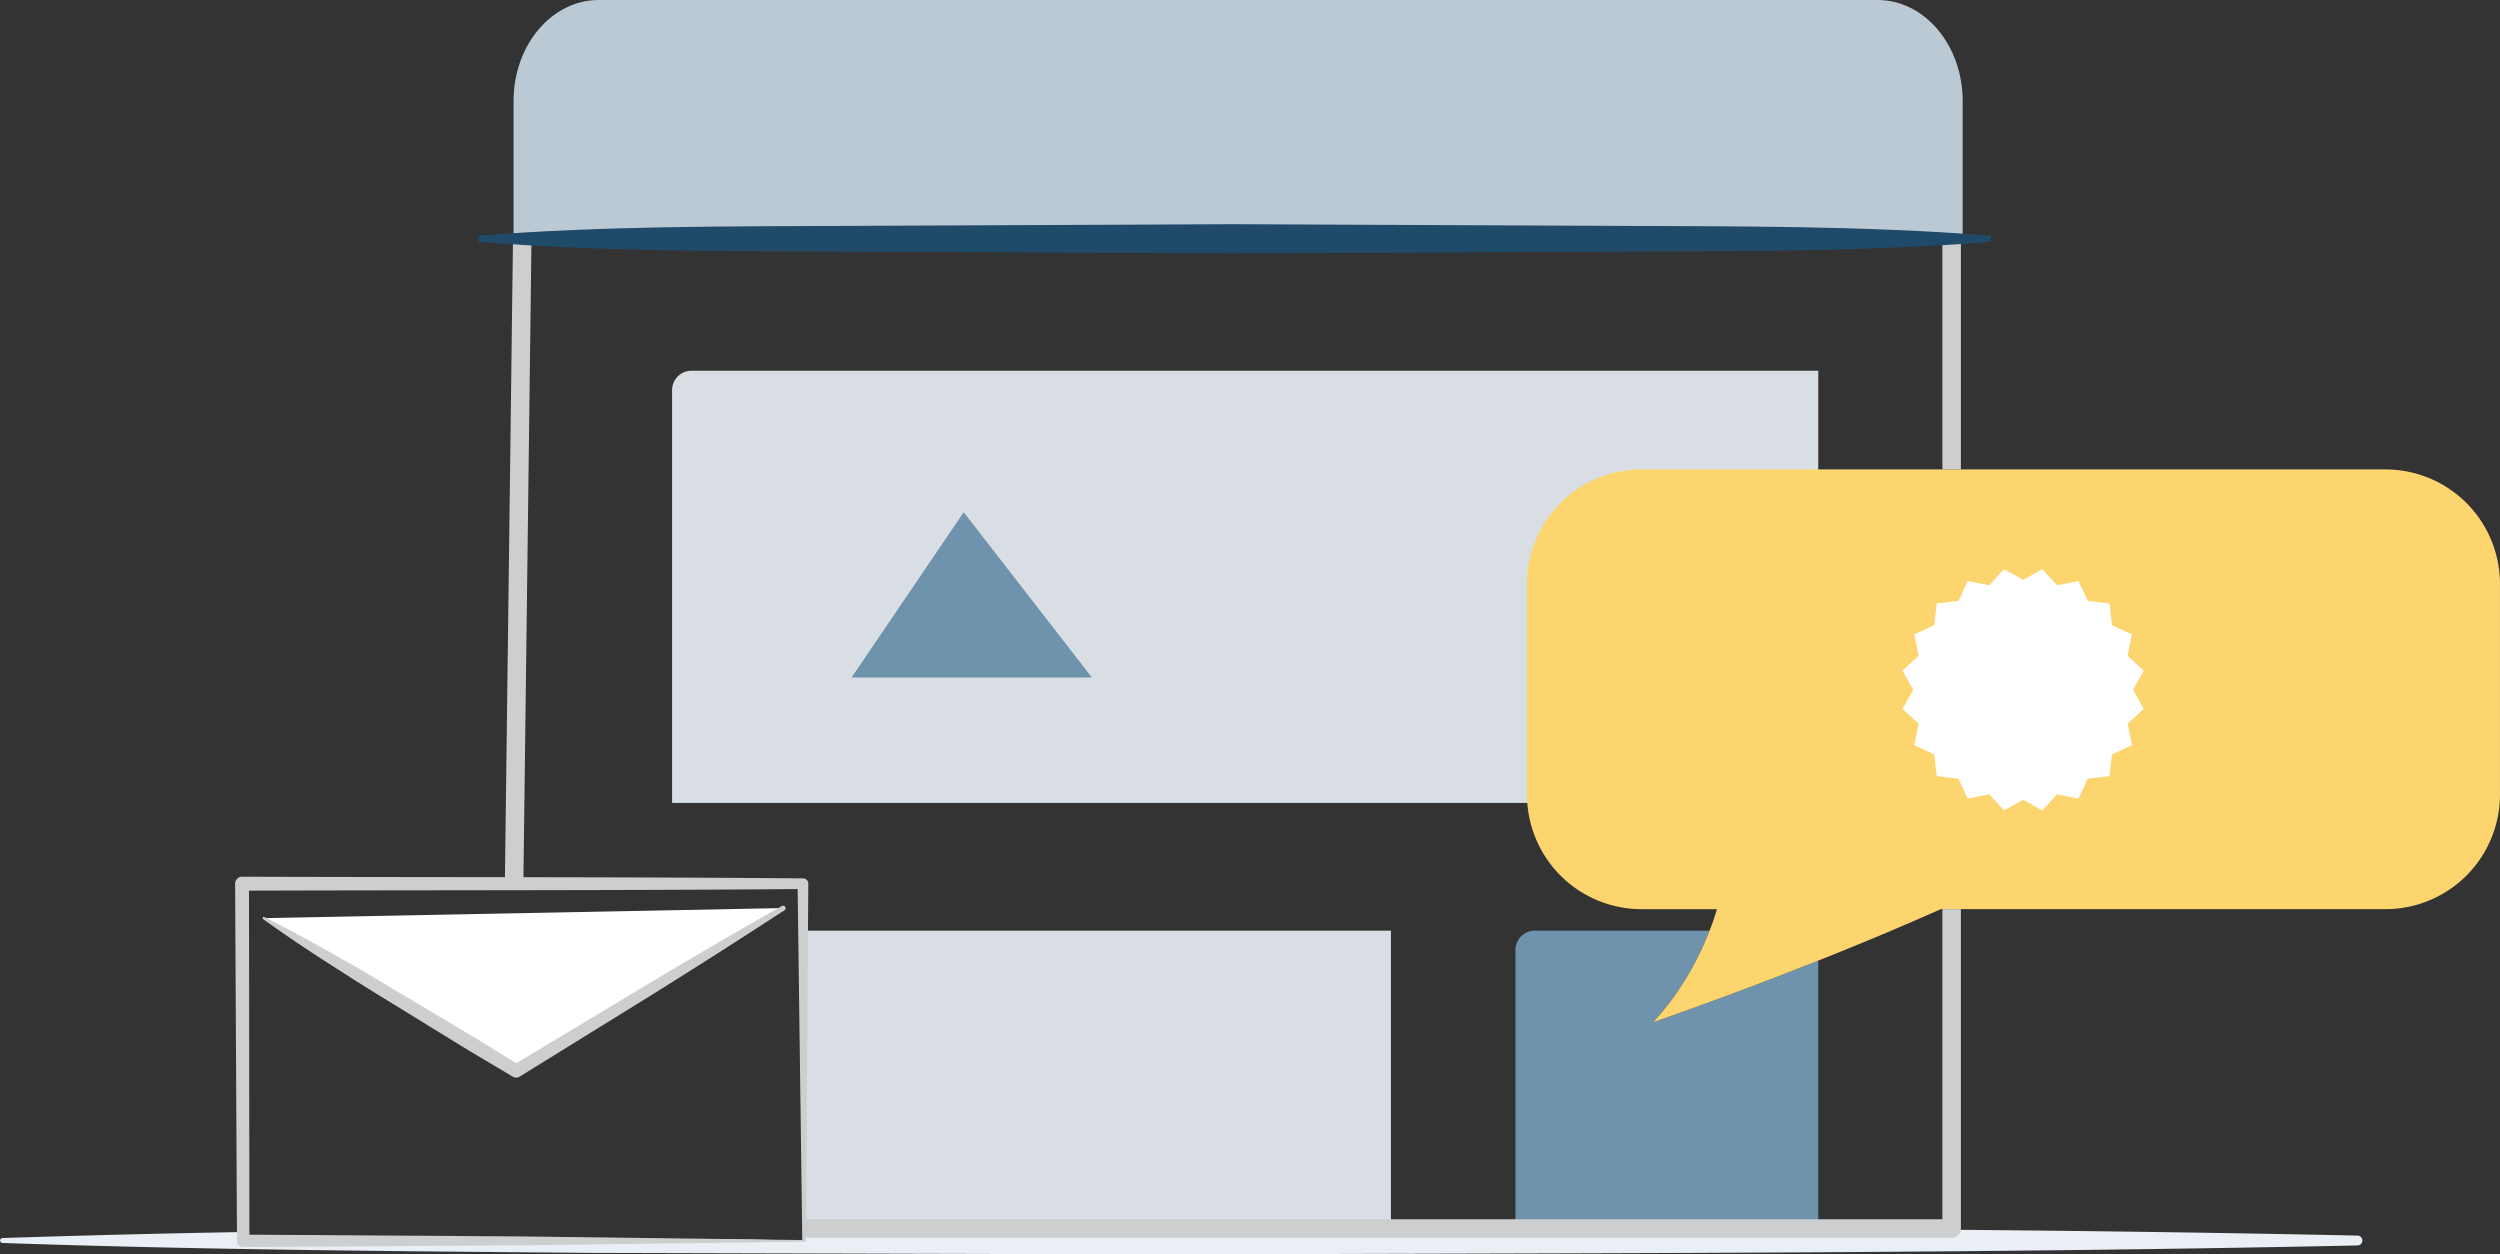 <svg id="wordAds" xmlns="http://www.w3.org/2000/svg" viewBox="0 0 1586.92 796.3"><rect x="0" y="0" width="1586.92" height="796.3" fill="#333333" stroke="none"/><title>wordAds</title><path d="M3245.57,2372.08c-249.15-5.32-498.3-4.78-747.45-5.73l-238.39.63c0,2-.18,4.06-.23,6.12a2.54,2.54,0,0,1-2.6,2.39c-25.18-1-50.28-1.26-75.48-1.23-91.29.1-182.56-2.09-273.85-2.1a2.23,2.23,0,0,1-2.3-2.37q-77.29,1.31-154.58,3.85a1.57,1.57,0,0,0,0,3.13c124.57,4.31,249.15,5.22,373.72,6.3l373.72,1c249.15-.94,498.3-.41,747.45-5.73a3.13,3.13,0,0,0,0-6.26Z" transform="translate(-1749.16 -1587.77)" style="fill:#e9eff4"/><path d="M438.93,235.33h715.25a0,0,0,0,1,0,0V509.69a0,0,0,0,1,0,0H426.62a0,0,0,0,1,0,0V247.64A12.31,12.31,0,0,1,438.93,235.33Z" style="fill:#D8DEE4"/><path d="M2834.34,2178.52H2723.42a12.31,12.31,0,0,0-12.31,12.31v176.56h192.22V2197.53c-58.49,23.24-105.16,39.24-105.16,39.24S2819.74,2216.16,2834.34,2178.52Z" transform="translate(-1749.16 -1587.77)" style="fill:#6F93AD"/><path d="M3263.35,1885.75H2791.18a72.73,72.73,0,0,0-72.73,72.73v133.67a72.73,72.73,0,0,0,72.73,72.73h47.88c-1.45,4.77-3,9.32-4.72,13.64-14.6,37.64-36.16,58.25-36.16,58.25s46.66-16,105.16-39.24c24.69-9.81,51.49-20.92,77.78-32.66h282.22a72.73,72.73,0,0,0,72.73-72.73V1958.48A72.73,72.73,0,0,0,3263.35,1885.75Z" transform="translate(-1749.16 -1587.77)" style="fill:#fcd56e"/><polygon points="509.73 590.75 510.32 779.61 882.91 779.61 882.91 590.75 509.73 590.75" style="fill:#D8DEE4"/><path d="M2258.86,2145.34h-.06c-118.67-1-237.34-.66-356-1.06h0a4.41,4.41,0,0,0-4.39,4.44l1.18,226.73v0a3.94,3.94,0,0,0,4,3.91l179.17-1.14,177.38-2.27h.56l1.54-227.29A3.33,3.33,0,0,0,2258.86,2145.34Zm-178.52,227.28-172.87-1.11-.24-218.38c116.08-.37,232.16-.08,348.25-1l2.93,222.23v.55Z" transform="translate(-1749.16 -1587.77)" style="fill:#CCCED0"/><polyline points="167.42 582.79 327.65 679.82 497.19 576.41" style="fill:#fff"/><path d="M1917,2169.89c14,7,27.69,14.54,41.33,22.16s27.12,15.48,40.48,23.56l40.23,24c13.47,7.9,26.64,16.27,40,24.39h-4.38l85.1-51.16q42.58-25.54,85.81-50a1.57,1.57,0,0,1,1.63,2.67q-41.6,27.14-83.72,53.42L2079,2271.19a4.23,4.23,0,0,1-4.38,0c-13.38-8.05-26.9-15.85-40.14-24.12l-39.89-24.54c-13.35-8.09-26.48-16.54-39.64-25s-26.08-17.2-38.79-26.35a.79.79,0,0,1,.81-1.34Z" transform="translate(-1749.16 -1587.77)" style="fill:#CCCED0"/><polygon points="540.57 430.03 611.72 325.15 693.08 430.03 540.57 430.03" style="fill:#6F93AD"/><polygon points="1284.21 368.1 1296.33 361.3 1305.77 371.51 1319.4 368.8 1325.21 381.42 1339.02 383.05 1340.65 396.86 1353.27 402.67 1350.56 416.3 1360.77 425.74 1353.97 437.86 1360.77 449.99 1350.56 459.42 1353.27 473.05 1340.65 478.87 1339.02 492.67 1325.21 494.3 1319.4 506.93 1305.77 504.21 1296.33 514.42 1284.21 507.63 1272.08 514.42 1262.65 504.21 1249.02 506.93 1243.2 494.3 1229.4 492.67 1227.77 478.87 1215.14 473.05 1217.86 459.42 1207.65 449.99 1214.44 437.86 1207.65 425.74 1217.86 416.3 1215.14 402.67 1227.77 396.86 1229.4 383.05 1243.2 381.42 1249.02 368.8 1262.65 371.51 1272.08 361.3 1284.21 368.1" style="fill:#fff"/><polygon points="320.47 560.73 332.22 560.73 337.38 151.56 325.63 151.56 320.47 560.73" style="fill:#CCCED0"/><rect x="1232.96" y="151.56" width="11.75" height="146.42" style="fill:#CCCED0"/><path d="M2982.12,2164.87v196.86H2259.28c-.14,3.92.64,7.84.33,11.75H2988a5.88,5.88,0,0,0,5.87-5.87V2164.87Z" transform="translate(-1749.16 -1587.77)" style="fill:#CCCED0"/><path d="M2075.15,1741.32v-89.45c0-35.4,24.18-64.1,54-64.1H2941c29.82,0,54,28.7,54,64.1v89.45Z" transform="translate(-1749.16 -1587.77)" style="fill:#BBC9D5"/><path d="M3012.84,1741.29c-80,6.33-160,5.87-240,6.24l-240,1.05-240-1.05c-80-.37-160,.1-240-6.24v-3.92c80-6.34,160-5.86,240-6.24l240-1.05,240,1.05c80,.37,160-.09,240,6.24Z" transform="translate(-1749.16 -1587.77)" style="fill:#204A69"/></svg>